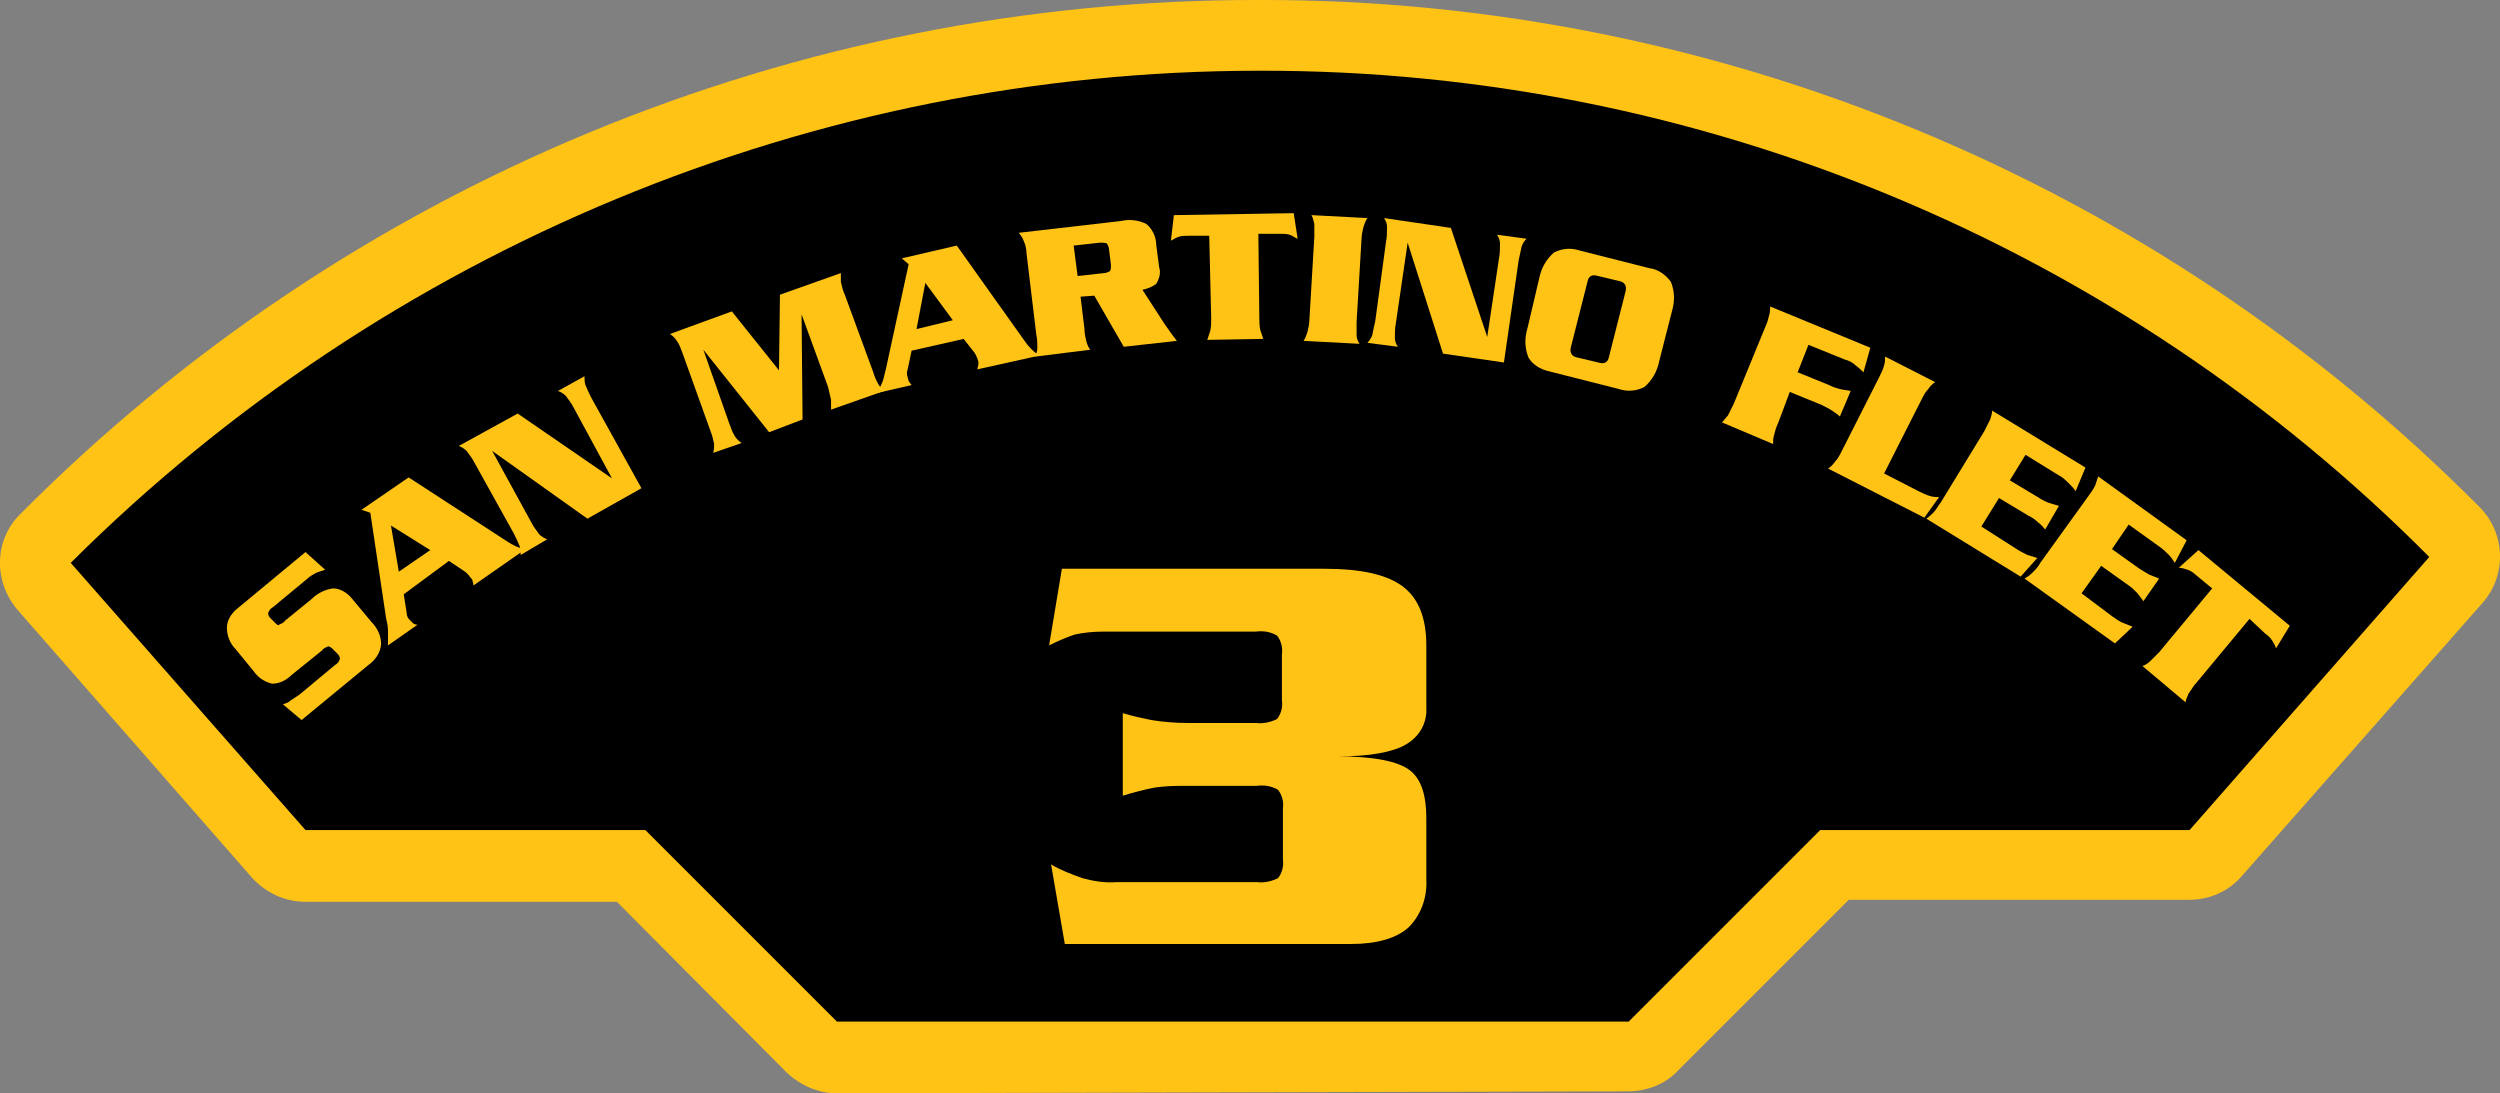 <?xml version="1.0" encoding="utf-8"?>
<!-- Generator: Adobe Illustrator 21.0.0, SVG Export Plug-In . SVG Version: 6.00 Build 0)  -->
<svg version="1.1" id="Layer_1" xmlns="http://www.w3.org/2000/svg"  x="0px" y="0px"
	 viewBox="0 0 254.5 111.3" style="enable-background:new 0 0 254.5 111.3;" xml:space="preserve">
<rect x="0" y="0" width="254.5" height="111.3" fill="#808080" stroke="none"/>
<style type="text/css">
	.st0{opacity:0.5;}
	.st1{fill:#FFF200;}
	.st2{fill:none;stroke:#231F20;}
	.st3{fill:#FFC316;}
</style>
<title>3</title>
<g class="st0">
	<path class="st1" d="M7.2,57.3c32.1-32.1,75.6-50.1,121-50.1c44.7-0.1,87.6,17.8,119.1,49.5l-24.5,27.9H31.1L7.2,57.3z M94.4,5.1
		c-34.5,6.8-66.1,23.6-91,48.4c-2,2-2.1,5.2-0.2,7.4L27,88.2c1,1.2,2.5,1.8,4.1,1.8h191.7c1.6,0,3-0.7,4.1-1.8l24.5-27.9
		c1.9-2.1,1.8-5.4-0.2-7.4C218.6,20.2,174.4,1.7,128.2,1.8C116.9,1.8,105.5,2.9,94.4,5.1"/>
</g>
<path class="st2" d="M7.2,57.3c32.1-32.1,75.6-50.1,121-50.1c44.7-0.1,87.6,17.8,119.1,49.5"/>
<path class="st3" d="M85.2,111.3c-1.9,0-3.7-0.8-5.1-2.1L62.8,91.8H31.1c-2.1,0-4-0.9-5.4-2.4L1.8,62.1c-2.5-2.9-2.4-7.2,0.3-9.8
	C35.5,18.7,80.9-0.1,128.2,0c46.6-0.1,91.3,18.5,124.2,51.6c2.7,2.7,2.8,7,0.3,9.8l-24.5,27.8c-1.4,1.6-3.3,2.4-5.4,2.4h-34.6
	l-17.4,17.4c-1.3,1.4-3.2,2.1-5.1,2.1L85.2,111.3z"/>
<path d="M247.3,56.7C215.8,25,173,7.1,128.2,7.2C82.9,7.2,39.3,25.3,7.2,57.3l23.9,27.2h34.6l19.5,19.5h80.6l19.5-19.5h37.6
	L247.3,56.7z"/>
<path class="st3" d="M33.1,58c-0.3,0.1-0.6,0.2-0.9,0.3c-0.3,0.2-0.6,0.3-0.9,0.6l-3.5,2.9c-0.2,0.1-0.4,0.3-0.5,0.6
	c0,0.1,0,0.3,0.2,0.5l0.5,0.5c0.2,0.2,0.3,0.3,0.4,0.2c0.2-0.1,0.5-0.2,0.6-0.4l2.7-2.2c0.6-0.6,1.4-1,2.2-1.1c0.7,0,1.4,0.4,1.9,1
	l2,2.4c0.6,0.6,1,1.4,1,2.3c-0.1,0.9-0.6,1.6-1.3,2.1l-6.8,5.6l-1.9-1.6c0.3-0.1,0.6-0.2,0.8-0.4c0.3-0.2,0.6-0.4,0.9-0.6l3.6-3
	c0.2-0.1,0.4-0.3,0.5-0.6c0-0.1,0-0.3-0.2-0.5L33.8,66c-0.1-0.1-0.3-0.2-0.4-0.2c-0.2,0.1-0.5,0.2-0.6,0.4l-3.1,2.5
	c-0.5,0.5-1.2,0.9-2,0.9c-0.8-0.2-1.4-0.6-1.9-1.3L24,66.1c-0.6-0.6-0.9-1.4-0.9-2.2c0-0.7,0.4-1.4,1-1.9l7-5.8L33.1,58z"/>
<path class="st3" d="M41.1,60.5l0.3,1.9c0,0.3,0.1,0.5,0.3,0.7c0.1,0.1,0.2,0.2,0.3,0.3c0.1,0.1,0.3,0.2,0.5,0.2l-3,2.1
	c0-0.6,0-1.1,0-1.5c0-0.4-0.1-0.9-0.2-1.3l-1.6-10.7l-0.9-0.3l4.8-3.3l10,6.5c0.6,0.4,1.2,0.7,1.9,0.8l-5.3,3.7
	c0-0.2-0.1-0.4-0.1-0.5c0-0.1-0.1-0.2-0.2-0.3c-0.2-0.3-0.4-0.5-0.7-0.7l-1.5-1L41.1,60.5z M43.8,56l-4-2.5l0.8,4.7L43.8,56z"/>
<path class="st3" d="M50.1,45.9l4,7.3c0.2,0.4,0.5,0.8,0.8,1.2c0.2,0.2,0.5,0.4,0.8,0.5L53,56.5c0-0.3,0-0.6-0.1-0.9
	c-0.2-0.5-0.4-0.9-0.6-1.3l-4-7.2c-0.2-0.4-0.5-0.8-0.8-1.2c-0.2-0.2-0.5-0.4-0.8-0.5l6-3.3l9.6,6.6l-3.9-7.2
	c-0.2-0.4-0.5-0.8-0.8-1.2c-0.2-0.2-0.5-0.4-0.8-0.5l2.7-1.5c0,0.3,0,0.6,0.1,0.9c0.2,0.5,0.4,0.9,0.6,1.3l5.1,9.2l-5.5,3.1
	L50.1,45.9z"/>
<path class="st3" d="M79.4,30l6.2-2.2c0,0.3,0,0.6,0,0.9c0.1,0.4,0.2,0.9,0.4,1.3l2.9,7.9c0.1,0.4,0.3,0.8,0.5,1.2
	c0.2,0.3,0.4,0.5,0.6,0.7l-5.4,1.9c0-0.3,0-0.6,0-1c-0.1-0.4-0.2-0.9-0.3-1.3l-2.7-7.4l0.1,10.7L78.3,44l-6.7-8.4l2.6,7.4
	c0.2,0.5,0.3,0.9,0.6,1.4c0.2,0.3,0.4,0.5,0.7,0.7l-2.9,1c0.1-0.3,0.1-0.6,0.1-0.9c-0.1-0.5-0.2-0.9-0.4-1.4L69.5,36
	c-0.2-0.5-0.3-0.9-0.6-1.3c-0.2-0.3-0.4-0.5-0.7-0.7l6.3-2.3l4.8,6L79.4,30z"/>
<path class="st3" d="M92.8,35.7l-0.4,1.9c-0.1,0.3-0.1,0.5,0,0.8c0,0.1,0.1,0.3,0.1,0.4c0.1,0.1,0.2,0.3,0.3,0.4L89.3,40
	c0.3-0.6,0.5-1,0.6-1.3c0.1-0.4,0.2-0.8,0.3-1.2l2.3-10.6l-0.7-0.6l5.6-1.3l6.9,9.7c0.4,0.6,0.9,1.1,1.5,1.5l-6.3,1.4
	c0-0.2,0.1-0.4,0.1-0.5c0-0.1,0-0.2,0-0.3c-0.1-0.3-0.2-0.6-0.4-0.9l-1.1-1.4L92.8,35.7z M97,32.6l-2.8-3.8l-0.9,4.7L97,32.6z"/>
<path class="st3" d="M110,30.2l0.4,3.3c0,0.4,0.1,0.9,0.2,1.3c0.1,0.3,0.2,0.6,0.4,0.8l-5.6,0.7c0.1-0.3,0.2-0.6,0.2-0.9
	c0-0.4,0-0.9-0.1-1.3l-1-8.3c0-0.4-0.1-0.9-0.3-1.3c-0.1-0.3-0.3-0.6-0.5-0.8l10.4-1.2c0.9-0.2,1.8-0.1,2.6,0.3c0.6,0.5,1,1.3,1,2.1
	l0.3,2.3c0.2,0.6,0,1.2-0.3,1.7c-0.4,0.3-0.9,0.5-1.4,0.6l2.2,3.4l0.7,1c0.2,0.3,0.4,0.5,0.6,0.8l-5.4,0.6l-3-5.2L110,30.2z
	 M109.7,28.1l2.7-0.3c0.2,0,0.4-0.1,0.6-0.2c0.1-0.2,0.1-0.4,0.1-0.6l-0.2-1.6c0-0.2-0.1-0.4-0.2-0.6c-0.2-0.1-0.4-0.1-0.7-0.1
	l-2.7,0.3L109.7,28.1z"/>
<path class="st3" d="M131.7,21.7l0.4,2.6c-0.3-0.1-0.5-0.3-0.8-0.4c-0.3-0.1-0.7-0.1-1-0.1h-2.2l0.1,8.5c0,0.4,0,0.9,0.1,1.3
	c0.1,0.3,0.2,0.6,0.3,0.9l-5.7,0.1c0.1-0.3,0.2-0.6,0.3-0.9c0.1-0.4,0.1-0.9,0.1-1.3l-0.2-8.4H121c-0.3,0-0.7,0-1,0.1
	c-0.3,0.1-0.6,0.3-0.8,0.4l0.3-2.6L131.7,21.7z"/>
<path class="st3" d="M132.7,34.7c0.2-0.3,0.3-0.6,0.4-0.9c0.1-0.4,0.2-0.9,0.2-1.3l0.5-8.4c0-0.4,0-0.9,0-1.3
	c-0.1-0.3-0.1-0.6-0.3-0.9l5.7,0.3c-0.2,0.3-0.3,0.6-0.4,0.9c-0.1,0.4-0.2,0.9-0.2,1.3l-0.5,8.4c0,0.4,0,0.9,0,1.3
	c0,0.3,0.1,0.6,0.3,0.9L132.7,34.7z"/>
<path class="st3" d="M143.3,24.7l-1.2,8.2c-0.1,0.5-0.1,1-0.1,1.5c0,0.3,0.1,0.6,0.3,0.9l-3.1-0.4c0.2-0.2,0.4-0.5,0.5-0.8
	c0.1-0.5,0.2-1,0.3-1.4l1.1-8.1c0.1-0.5,0.1-1,0.1-1.5c0-0.3-0.1-0.6-0.3-0.9l6.8,1l3.7,11.1l1.2-8c0.1-0.5,0.1-1,0.1-1.5
	c0-0.3-0.1-0.6-0.3-0.9l3,0.4c-0.2,0.2-0.4,0.5-0.5,0.8c-0.1,0.5-0.2,0.9-0.3,1.4l-1.5,10.4l-6.2-0.9L143.3,24.7z"/>
<path class="st3" d="M156.7,28.3c0.2-1,0.7-1.9,1.5-2.6c0.8-0.4,1.7-0.5,2.6-0.2l7.1,1.8c0.9,0.1,1.7,0.7,2.2,1.4c0.4,1,0.4,2,0.1,3
	l-1.3,5.1c-0.2,1-0.7,1.9-1.5,2.6c-0.8,0.4-1.7,0.5-2.6,0.2l-7.1-1.8c-0.9-0.2-1.7-0.7-2.1-1.4c-0.4-1-0.4-2-0.1-3L156.7,28.3z
	 M159.9,35.4c-0.1,0.5,0.1,0.9,0.7,1l2.1,0.5c0.6,0.2,1,0,1.1-0.6l1.7-6.7c0.1-0.5-0.1-0.9-0.7-1l-2.1-0.5c-0.6-0.2-1,0-1.1,0.6
	L159.9,35.4z"/>
<path class="st3" d="M181,43.1c-0.2,0.4-0.3,0.8-0.4,1.2c-0.1,0.3-0.1,0.6-0.1,0.9l-5.2-2.2c0.2-0.2,0.4-0.5,0.6-0.7
	c0.2-0.4,0.4-0.8,0.6-1.2l3.2-7.8c0.2-0.4,0.3-0.8,0.4-1.2c0.1-0.3,0.1-0.6,0.1-0.9l10.2,4.2l-0.7,2.5c-0.2-0.2-0.5-0.5-0.8-0.7
	c-0.3-0.3-0.7-0.5-1.1-0.6l-3.7-1.5l-1.1,2.8l3.2,1.3c0.4,0.2,0.7,0.3,1.1,0.4c0.3,0.1,0.7,0.1,1.1,0.2l-1.1,2.6
	c-0.2-0.2-0.5-0.4-0.8-0.6c-0.3-0.2-0.7-0.4-1.1-0.6l-3.2-1.3L181,43.1z"/>
<path class="st3" d="M195.3,50c0.4,0.2,0.8,0.4,1.2,0.5c0.3,0.1,0.6,0.1,0.9,0.1l-1.5,2.1l-9.8-5c0.3-0.2,0.5-0.4,0.7-0.7
	c0.3-0.3,0.5-0.7,0.7-1.1l3.8-7.5c0.2-0.4,0.4-0.8,0.5-1.2c0.1-0.3,0.1-0.6,0.1-0.9l5.1,2.6c-0.3,0.2-0.5,0.4-0.7,0.7
	c-0.3,0.3-0.5,0.7-0.7,1.1l-3.8,7.5L195.3,50z"/>
<path class="st3" d="M205.3,55.9c0.3,0.2,0.7,0.4,1.1,0.6c0.3,0.1,0.7,0.2,1,0.3l-1.7,1.9l-9.6-5.9c0.3-0.2,0.5-0.4,0.7-0.6
	c0.3-0.3,0.5-0.7,0.8-1.1l4.4-7.2c0.2-0.4,0.4-0.8,0.6-1.2c0.1-0.3,0.2-0.6,0.2-0.9l9.5,5.8l-1,2.4c-0.2-0.3-0.4-0.5-0.7-0.8
	c-0.3-0.3-0.6-0.6-1-0.8l-3.4-2.1l-1.6,2.6l3,1.8c0.3,0.2,0.7,0.4,1,0.5c0.3,0.1,0.7,0.2,1,0.3l-1.4,2.4c-0.2-0.2-0.4-0.5-0.7-0.7
	c-0.3-0.3-0.6-0.5-1-0.7l-3-1.8l-1.8,2.9L205.3,55.9z"/>
<path class="st3" d="M215.1,62.8c0.3,0.2,0.7,0.5,1,0.6c0.3,0.1,0.7,0.3,1,0.4l-1.8,1.7l-9.2-6.6c0.3-0.2,0.5-0.3,0.8-0.6
	c0.3-0.3,0.6-0.6,0.8-1l4.9-6.8c0.3-0.4,0.5-0.7,0.7-1.1c0.1-0.3,0.2-0.6,0.3-0.9l9,6.5l-1.2,2.3c-0.2-0.3-0.4-0.6-0.6-0.8
	c-0.3-0.3-0.6-0.6-0.9-0.8l-3.2-2.3l-1.7,2.5l2.8,2c0.3,0.2,0.7,0.4,1,0.6c0.3,0.1,0.7,0.3,1,0.4l-1.6,2.3c-0.2-0.3-0.4-0.5-0.6-0.8
	c-0.3-0.3-0.6-0.6-0.9-0.8l-2.8-2l-2,2.8L215.1,62.8z"/>
<path class="st3" d="M233.1,63.7l-1.4,2.3c-0.1-0.3-0.2-0.5-0.4-0.8c-0.2-0.3-0.4-0.5-0.7-0.7L229,63l-5.4,6.5
	c-0.3,0.3-0.5,0.7-0.8,1.1c-0.1,0.3-0.3,0.6-0.3,0.9l-4.4-3.7c0.3-0.1,0.6-0.3,0.8-0.5c0.3-0.3,0.6-0.6,0.9-0.9l5.4-6.5l-1.7-1.4
	c-0.2-0.2-0.5-0.4-0.8-0.5c-0.3-0.1-0.6-0.2-0.9-0.2l2-1.8L233.1,63.7z"/>
<path class="st3" d="M134.8,57.9c3.8,0,6.4,0.6,8,1.8s2.4,3.2,2.4,6V72c0.1,1.6-0.7,3-2.1,3.8c-1.4,0.8-3.7,1.2-6.9,1.2
	c3.7,0,6.1,0.5,7.3,1.4s1.7,2.6,1.7,4.9v6.2c0.1,1.8-0.5,3.6-1.8,4.9c-1.2,1.1-3.2,1.7-5.9,1.7h-29.1L107,88c1,0.6,2.1,1,3.2,1.4
	c1.1,0.3,2.3,0.5,3.5,0.4H128c0.7,0.1,1.5-0.1,2.1-0.4c0.4-0.5,0.6-1.2,0.5-1.9v-5.2c0.1-0.7-0.1-1.4-0.5-1.9
	c-0.7-0.4-1.4-0.5-2.2-0.4h-7c-1.2,0-2.3,0-3.5,0.2c-1,0.2-2.1,0.5-3.1,0.8v-8.4c1,0.3,1.9,0.5,2.9,0.7c1.2,0.2,2.5,0.3,3.7,0.3h7
	c0.7,0.1,1.5-0.1,2.1-0.4c0.4-0.5,0.6-1.2,0.5-1.9v-4.7c0.1-0.7-0.1-1.4-0.5-1.9c-0.7-0.4-1.4-0.5-2.2-0.4h-15.6
	c-0.9,0-1.9,0.1-2.8,0.3c-0.9,0.3-1.8,0.7-2.6,1.1l1.3-7.8L134.8,57.9z"/>
</svg>
